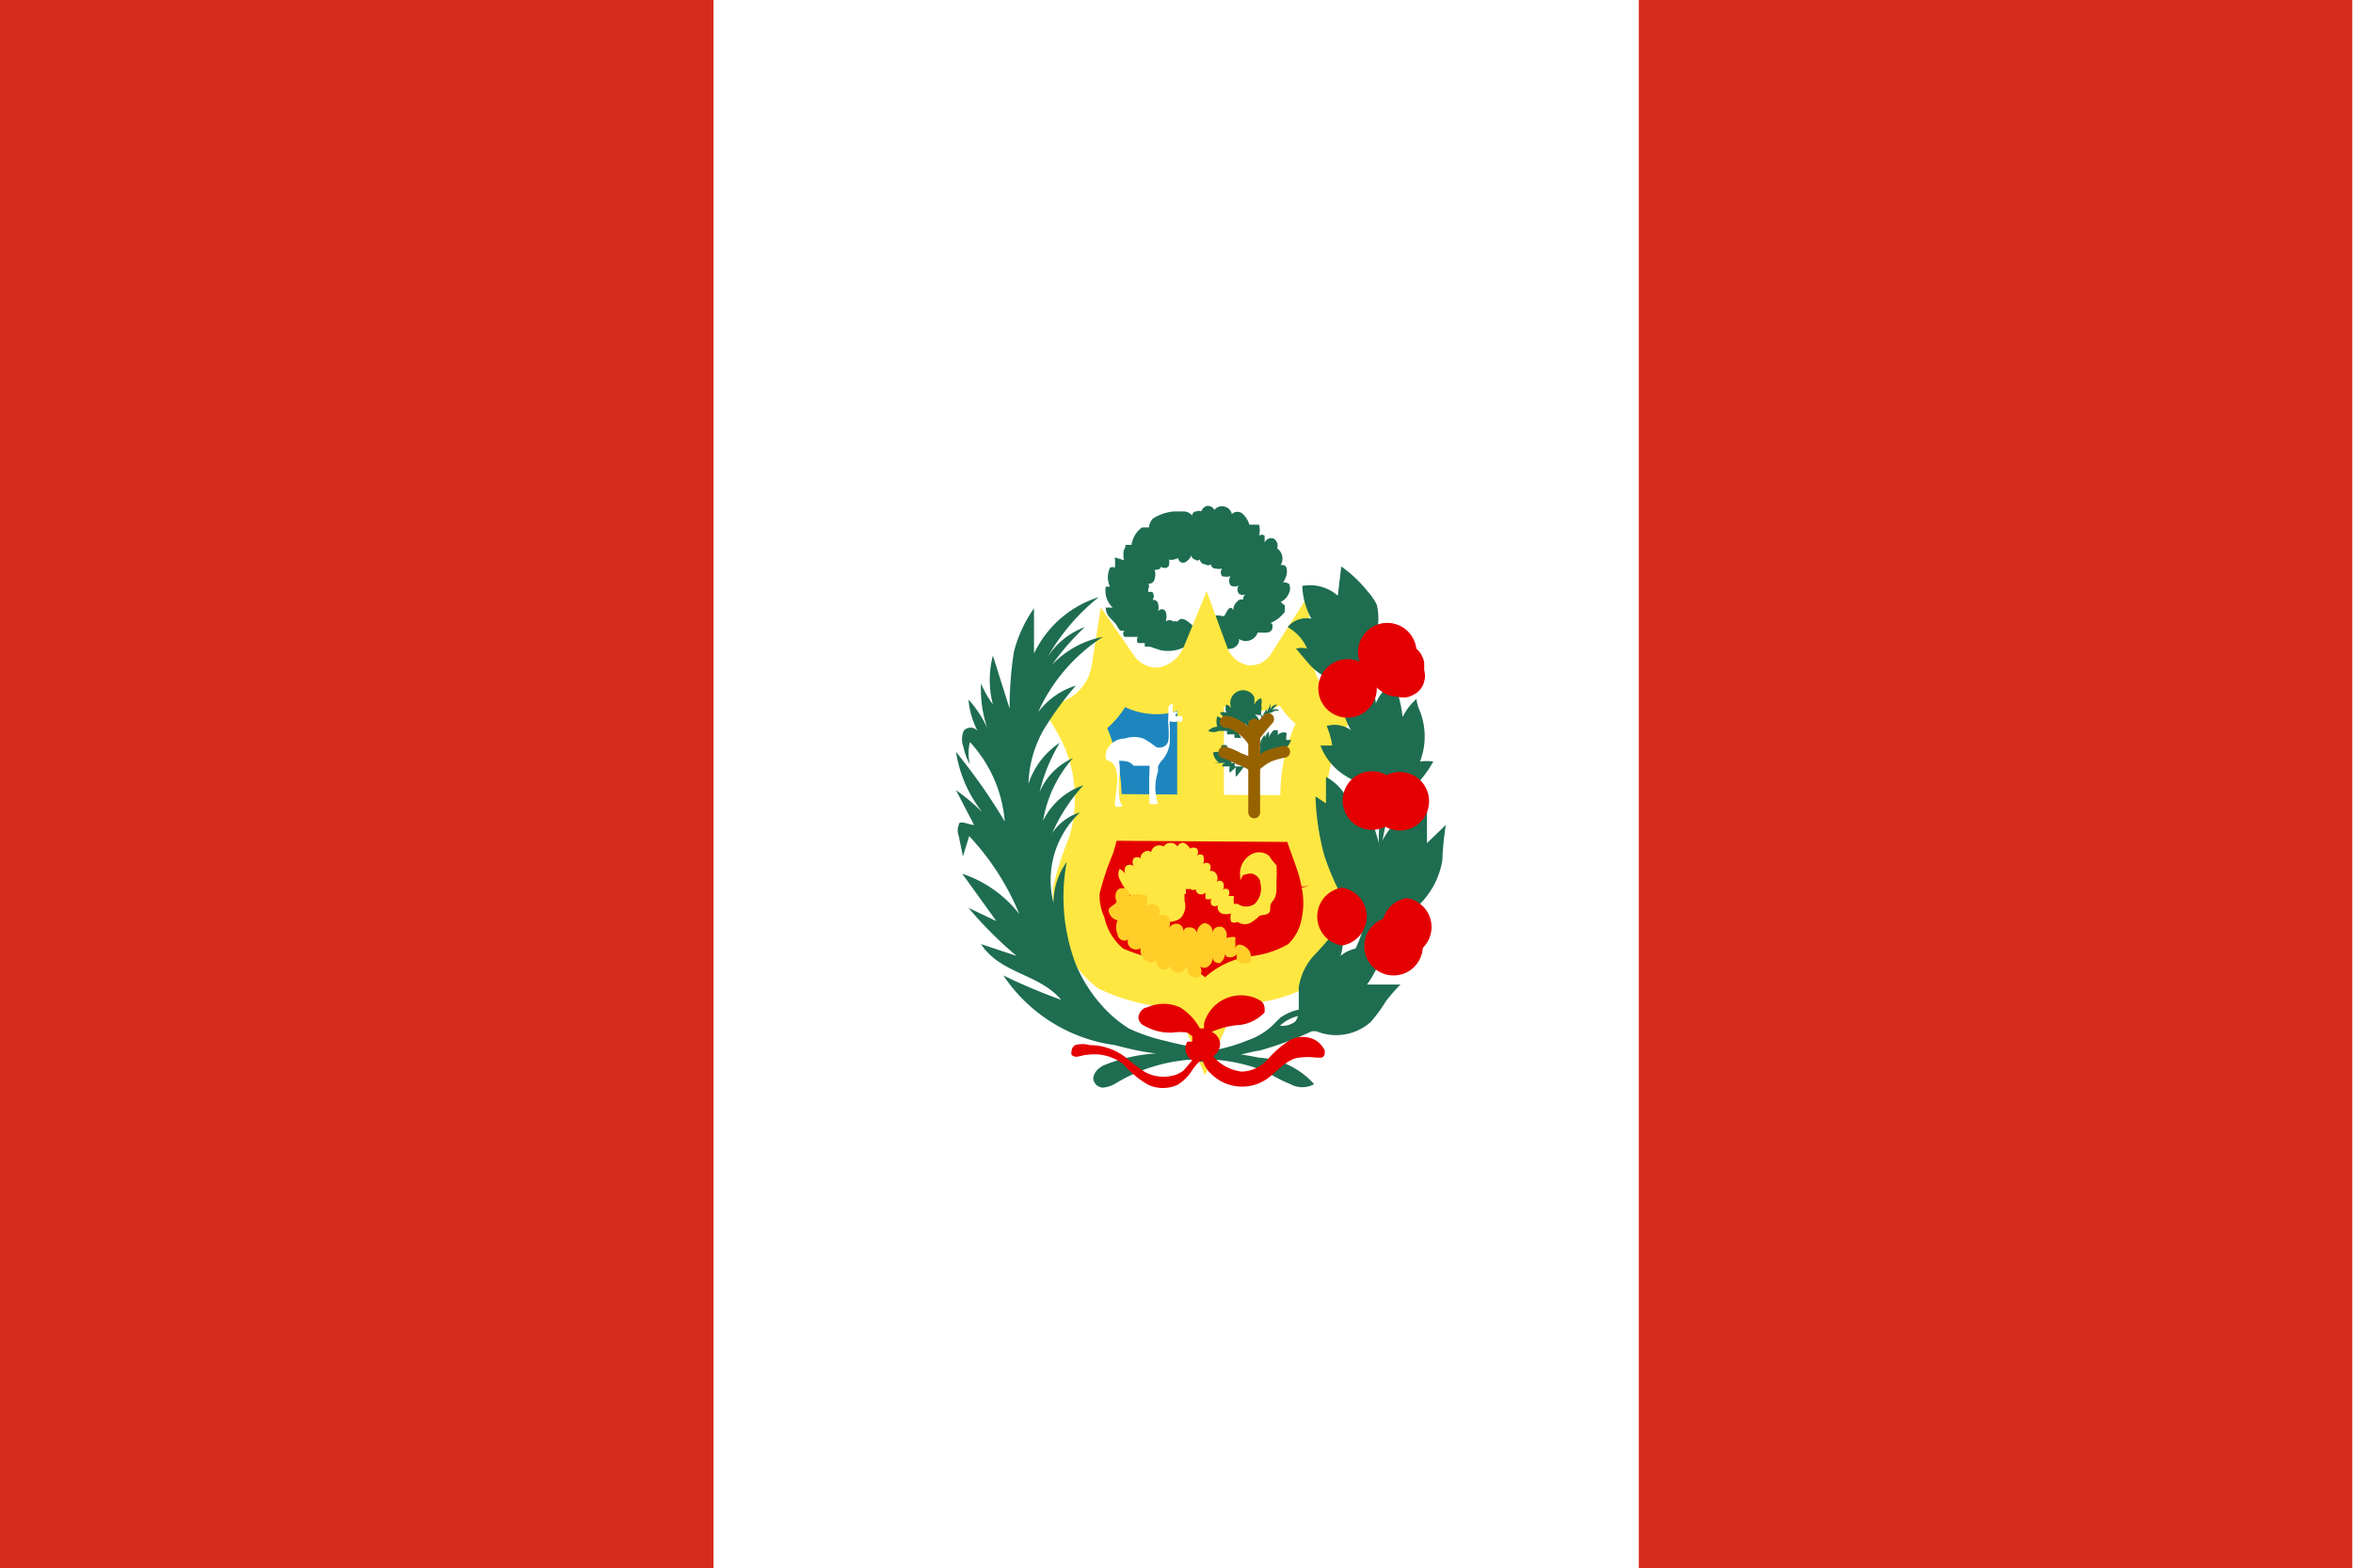 <svg xmlns="http://www.w3.org/2000/svg" viewBox="0 0 33.77 22.51"><defs><style>.cls-1{fill:#fff;}.cls-2{fill:#1e6d50;}.cls-3{fill:#1d86bf;}.cls-4{fill:#e40001;}.cls-5,.cls-6{fill:none;stroke-miterlimit:10;}.cls-5{stroke:#ffe742;stroke-width:0.67px;}.cls-6{stroke:#966200;stroke-linecap:round;stroke-width:0.17px;}.cls-7{fill:#ffe742;}.cls-8{fill:#ffce29;}.cls-9{fill:#d72b1f;}</style></defs><g id="Capa_2" data-name="Capa 2"><g id="Capa_19" data-name="Capa 19"><rect class="cls-1" width="33.77" height="22.51"/><path class="cls-2" d="M18.5,8.51a.15.15,0,0,0,0-.13s-.08-.05-.1,0a.33.33,0,0,0,.07-.16c0-.06,0-.12-.09-.11a.18.18,0,0,0-.05-.24.12.12,0,0,0-.05-.14.1.1,0,0,0-.13.06s0-.08,0-.1a.06.06,0,0,0-.08,0,.32.32,0,0,0,0-.16s-.11,0-.14,0a.32.32,0,0,0-.09-.15.11.11,0,0,0-.16,0,.14.14,0,0,0-.11-.11.13.13,0,0,0-.14.05.11.11,0,0,0-.1-.06.12.12,0,0,0-.09.08.08.08,0,0,0-.07,0,.06.06,0,0,0-.06.06.16.16,0,0,0-.13-.06s-.05,0-.07,0,0,0-.06,0a.67.67,0,0,0-.3.1.2.2,0,0,0-.06.13s-.07,0-.1,0a.37.37,0,0,0-.15.25s0,0-.06,0,0,0-.05.07a.39.39,0,0,0,0,.15S16,8,16,8a.76.76,0,0,1,0,.15.06.06,0,0,0-.07,0,.32.32,0,0,0,0,.27h-.06a.33.33,0,0,0,.1.3l-.1,0c0,.11.07.15.13.22s.05.13.14.11a.06.06,0,0,0,0,.09s.06,0,.09,0h.1a.09.09,0,0,0,0,.09h.1s0,.05,0,.05.05,0,.07,0l.15.05a.53.53,0,0,0,.44-.1.25.25,0,0,0,0,.09.12.12,0,0,0,.09-.09.14.14,0,0,0,.13.09.11.11,0,0,0,0-.08.44.44,0,0,0,.35.07c.06,0,.14-.07.12-.14a.18.18,0,0,0,.27-.09h.12s.08,0,.09-.06,0-.09-.05-.07a.48.48,0,0,0,.23-.17s0-.06,0-.09a0,0,0,0,0-.06-.05A.24.24,0,0,0,18.5,8.51Zm-.63.12a.07.07,0,0,0-.11,0,.16.16,0,0,0-.06.13c-.05-.11-.11.06-.13.08s-.16-.06-.17.06a.09.09,0,0,0-.13,0s-.06.07-.09.11-.19-.22-.28-.09a.15.15,0,0,0-.06,0,.09.09,0,0,0-.11,0,.22.22,0,0,0,0-.14.06.06,0,0,0-.11,0,.24.24,0,0,0,0-.12.07.07,0,0,0-.08-.05.09.09,0,0,0,0-.11.07.07,0,0,0-.06,0h0s0,0,0-.05a.06.06,0,0,0,0-.07s.08,0,.09-.07a.19.19,0,0,0,0-.13s.1,0,.09-.05a.08.08,0,0,0,.11,0,.16.16,0,0,0,0-.12c0,.06.14,0,.14,0a.07.07,0,0,0,.1.06.22.22,0,0,0,.09-.1.06.06,0,0,0,.05.06.05.05,0,0,0,.07,0,.08.08,0,0,0,.08.07.07.07,0,0,0,.08,0s0,.06.07.06a.18.18,0,0,0,.09,0,.09.09,0,0,0,0,.11.25.25,0,0,0,.12,0,.12.12,0,0,0,0,.13.11.11,0,0,0,.12,0,.1.1,0,0,0,0,.12.09.09,0,0,0,.11,0,.1.1,0,0,0-.05.1.08.08,0,0,0,.08.07A.2.2,0,0,0,17.87,8.63Z"/><path class="cls-3" d="M15.75,11.74a2.19,2.19,0,0,0-.29-1.4A1,1,0,0,0,16,9.6a.73.73,0,0,0,.69.31A.78.78,0,0,0,17,9.74c.07-.06.23-.21.23-.33,0,.7,0,1.4,0,2.09a.64.64,0,0,0,0,.24Z"/><path class="cls-4" d="M15.45,12.77a4.36,4.36,0,0,1,.21-.64c0-.13.06-.26.09-.39h2.93c.07.32.23.61.28.93a1.42,1.42,0,0,1,0,.58,1,1,0,0,1-.32.57,1.7,1.7,0,0,1-.73.24.89.89,0,0,0-.66.52.77.77,0,0,0-.63-.47,2.43,2.43,0,0,1-.73-.21,1.15,1.15,0,0,1-.41-.63A1.06,1.06,0,0,1,15.45,12.77Z"/><path class="cls-1" d="M17.23,11.74V10a5,5,0,0,1,0-.55s.05.1.08.15a1.07,1.07,0,0,0,.14.16.58.58,0,0,0,.36.17.68.68,0,0,0,.65-.31.85.85,0,0,0,.51.7,2.42,2.42,0,0,0-.28.75,1.72,1.72,0,0,0,0,.39,2.08,2.08,0,0,0,0,.35h-.42C18.18,11.76,17.23,11.77,17.23,11.74Z"/><line class="cls-5" x1="17.23" y1="9.48" x2="17.23" y2="11.76"/><line class="cls-5" x1="15.76" y1="11.73" x2="18.66" y2="11.75"/><path class="cls-5" d="M15.45,12.77a4.36,4.36,0,0,1,.21-.64,2.23,2.23,0,0,0-.2-1.79A1,1,0,0,0,16,9.6a.73.73,0,0,0,.69.31.83.83,0,0,0,.61-.5.73.73,0,0,0,.57.47.68.68,0,0,0,.65-.31.85.85,0,0,0,.51.7,2.25,2.25,0,0,0-.29,1.52c.07.3.22.58.27.88a1.42,1.42,0,0,1,0,.58,1,1,0,0,1-.32.57,1.7,1.7,0,0,1-.73.24.89.89,0,0,0-.66.52.77.77,0,0,0-.63-.47,2.43,2.43,0,0,1-.73-.21,1.15,1.15,0,0,1-.41-.63A1.06,1.06,0,0,1,15.45,12.77Z"/><path class="cls-2" d="M17.82,10.59l-.1,0h0s0,0,0,0a.08.08,0,0,1,0-.05l-.11,0h0s0,0,0-.05l0,0-.12,0h0s0,0,0,0l0,0a.17.17,0,0,1-.15,0,.19.19,0,0,1,.13-.06.25.25,0,0,1,0-.15,0,0,0,0,1,0,0h0a.24.24,0,0,1,.09.06.17.17,0,0,1,0-.1h0s0,0,0,0,0,.07,0,.09,0-.05,0-.08a.28.28,0,0,1,.05.16.29.29,0,0,1,0-.09h0l0,0a.49.49,0,0,1,0,.12.14.14,0,0,1,0-.06h0s0,0,0,0a.34.34,0,0,1,0,.1.07.07,0,0,1,.08-.08l-.1-.08a.06.06,0,0,1,.06,0,.17.17,0,0,1-.14-.09.1.1,0,0,1,.09,0,.17.17,0,0,1,0-.12.13.13,0,0,1,.08.07A.18.18,0,0,1,18,10h0v0a.48.48,0,0,1,0,.12.16.16,0,0,1,.1-.1.2.2,0,0,1,0,.11s0,0,0,0h0a.06.06,0,0,1,0,.06l0,.13a.47.47,0,0,1,.08-.14.16.16,0,0,1,0,.09.24.24,0,0,1,.05-.14v.08a.16.16,0,0,1,0-.11h0v0a.28.28,0,0,1,0,.09.11.11,0,0,1,.1-.08l0,0,0,0a0,0,0,0,1,0,0v0l-.08.09a.08.08,0,0,1,.11,0l-.06,0,0,0v0h0a.34.34,0,0,1-.17.05l.05,0v0s0,0,0,0a.25.25,0,0,1-.17,0,.36.36,0,0,1,.07.1.14.14,0,0,1-.16,0,.16.16,0,0,1,0,.09s0,0,0,0h0s0,0-.05-.06a.3.3,0,0,1,0,.1v0h0a.16.16,0,0,1-.07-.07.31.31,0,0,1,0,.08h0a.25.25,0,0,1,0-.12s-.08.11-.11,0S17.8,10.6,17.82,10.59Z"/><path class="cls-2" d="M17.92,11a.09.09,0,0,0-.1.05l-.08.1h0s0,0,0,0a.32.32,0,0,1,0-.14l-.09.08h0s0,0,0,0a.16.16,0,0,1,0-.09l-.11,0s0,0,0,0h0s0-.05.06-.05h-.16s0,0,0,0l.08,0a.18.18,0,0,1-.09,0s0,0,0,0h.07a.21.21,0,0,1-.09-.15.21.21,0,0,1,.12,0l0,0a.34.34,0,0,1,0-.1.1.1,0,0,1,.08,0l0,.09a.43.43,0,0,0,0,0h0s0,0,0,0l0,.11a.16.16,0,0,1,0-.09h0s0,0,0,0a.34.34,0,0,1,0,.1.1.1,0,0,1,.06-.08.17.17,0,0,1,0,.12l.05,0h0s0,0,0,.05a.08.08,0,0,0,0,0s0,0,0,0V11Z"/><path class="cls-2" d="M18.09,10.86a.19.19,0,0,1,0-.13h0s0,0,0,0l0,0a.21.21,0,0,1,0-.12h0l0,.07a.2.2,0,0,1,.06-.13.16.16,0,0,1,0,.09.18.18,0,0,1,.06-.14.29.29,0,0,1,0,.09.26.26,0,0,1,.07-.11s.05,0,.06,0v0l0,.08c0-.05.16-.08.12,0l0,.06.07,0a.29.29,0,0,1-.13.16l0,0h0a.16.16,0,0,1-.1,0,.11.11,0,0,1,.07.11h0a.3.3,0,0,1-.15-.07.19.19,0,0,1,0,.13v0a0,0,0,0,1,0,0l-.1-.15a.22.22,0,0,1,0,.14s0,0,0,0h0a.25.25,0,0,1-.08-.12.66.66,0,0,1,0,.14s0,.06,0,0,0,0,0,0,0-.09,0-.13a.11.11,0,0,1,0,.08s0,0,0-.07,0,0-.06,0a.13.13,0,0,0,0-.1C18,10.83,18,10.78,18.09,10.86Z"/><path class="cls-6" d="M18,11.66c0-.42,0-.84,0-1.26"/><path class="cls-6" d="M17.59,10.36a.3.3,0,0,1,.15.05.63.63,0,0,1,.23.2,3.25,3.25,0,0,1,.23-.29"/><path class="cls-6" d="M17.57,10.8a1,1,0,0,1,.21.09A.76.76,0,0,1,18,11a1,1,0,0,1,.19-.14,1.09,1.09,0,0,1,.24-.07"/><path class="cls-1" d="M15.88,10.78v0h0l0,0a.19.19,0,0,0,0,.13A.16.16,0,0,1,16,11c.08.17,0,.39,0,.57v0h0a.14.14,0,0,0,.11,0,.32.32,0,0,1-.05-.19.49.49,0,0,1,0-.12.29.29,0,0,1,0-.09.7.7,0,0,0,0-.25c.08,0,.15,0,.21.07l.12,0h.11a5,5,0,0,0,0,.55h.12a.75.75,0,0,1,0-.47s0,0,0-.07a.35.35,0,0,1,.05-.08.45.45,0,0,0,.12-.33s0-.1,0-.15a.28.28,0,0,1,0-.09h0a.17.17,0,0,0,.12,0,.06.06,0,0,0,.06,0,0,0,0,0,0,0-.07s0,0-.07,0,0-.05,0-.06-.06,0-.07,0v-.12h0s-.05,0-.06.06,0,0,0,.08a1.11,1.11,0,0,0,0,.19,1.21,1.21,0,0,1,0,.19.12.12,0,0,1-.08.1.12.12,0,0,1-.1,0,1.13,1.13,0,0,0-.18-.12.42.42,0,0,0-.27,0A.28.28,0,0,0,15.88,10.78Z"/><path class="cls-7" d="M16.16,12.56a.12.12,0,0,1,0-.13.09.09,0,0,1,.11,0,.11.11,0,0,1,0-.11.08.08,0,0,1,.1,0,.09.09,0,0,1,.05-.09.08.08,0,0,1,.1,0,.12.12,0,0,1,.18-.08.12.12,0,0,1,.2,0,.08.08,0,0,1,.1-.05.2.2,0,0,1,.08.08.09.09,0,0,1,.1,0,.1.1,0,0,1,0,.1.07.07,0,0,1,.09,0,.25.25,0,0,1,0,.12.07.07,0,0,1,.09,0,.09.09,0,0,1,0,.1.09.09,0,0,1,.1.05.11.11,0,0,1,0,.11.06.06,0,0,1,.09,0,.11.11,0,0,1,0,.11.06.06,0,0,1,.08,0,.08.08,0,0,1,0,.09s.06,0,.08,0a.35.35,0,0,0,0,.11.1.1,0,0,0,.05,0,.21.21,0,0,0,.25,0,.31.31,0,0,0,.08-.29c0-.08-.09-.16-.17-.14s-.08,0-.12.1a0,0,0,0,1,0,0s0,0,0-.06a.31.31,0,0,1,.13-.3.23.23,0,0,1,.28,0l.05.07.06.07a1.7,1.7,0,0,1,0,.22s0,.07,0,.11,0,.12-.06.19,0,.13-.06.17-.11,0-.16.07l-.07.05a.18.18,0,0,1-.21,0,.05.05,0,0,0,0,0h0a.09.09,0,0,1-.09,0,.17.17,0,0,1,0-.12.23.23,0,0,1-.14,0,.1.1,0,0,1-.05-.12.07.07,0,0,1-.09,0,.08.08,0,0,1,0-.09.14.14,0,0,1-.09,0s0-.07,0-.09a.08.08,0,0,1-.14-.05.05.05,0,0,1-.07,0l-.07,0s0,0,0,.07H17s0,.09,0,.1a.25.25,0,0,1-.06.25.27.27,0,0,1-.31,0,1.72,1.72,0,0,1-.31-.24.89.89,0,0,1-.25-.32.16.16,0,0,1,0-.15S16.14,12.51,16.16,12.56Z"/><path class="cls-8" d="M16.21,12.87a.1.1,0,0,0-.12-.12c-.07,0-.1.11-.07.17s-.11.08-.11.15a.17.17,0,0,0,.13.14.24.24,0,0,0,0,.2c0,.07.1.12.15.07a.11.11,0,0,0,.05.13.13.13,0,0,0,.13,0,.17.17,0,0,0,.07.17.12.12,0,0,0,.16,0,.11.11,0,0,0,.07.13.09.09,0,0,0,.12-.05.14.14,0,0,0,.12.1.17.17,0,0,0,.13-.1.17.17,0,0,0,.05.15.11.11,0,0,0,.13,0,.12.12,0,0,0,0-.14.1.1,0,0,0,.12,0,.14.14,0,0,0,.06-.13.09.09,0,0,0,.11.08.16.16,0,0,0,.07-.14c0,.09.15.07.18,0-.06.13.11.19.19.12a.19.19,0,0,0,0-.09c0-.11-.2-.22-.22-.1,0-.05,0-.12,0-.15s-.12,0-.13,0a.13.13,0,0,0-.07-.16c-.05,0-.11,0-.13.09a.12.12,0,0,0-.12-.14.15.15,0,0,0-.1.16.1.1,0,0,0-.1-.1c-.05,0-.09,0-.1.09a.11.11,0,0,0-.07-.14.13.13,0,0,0-.14.07.17.17,0,0,0,0-.17.12.12,0,0,0-.16,0,.11.11,0,0,0,0-.16.16.16,0,0,0-.16,0,.16.16,0,0,0,0-.15S16.22,12.8,16.21,12.87Z"/><path class="cls-2" d="M16,15a2.3,2.3,0,0,1-1.6-1,8.58,8.58,0,0,0,.83.35c-.32-.38-.87-.37-1.15-.8l.51.17a5.62,5.62,0,0,1-.69-.69l.4.19-.49-.68a1.73,1.73,0,0,1,.82.58A3.69,3.69,0,0,0,13.91,12l-.09.29L13.76,12a.22.22,0,0,1,0-.16c0-.08.15,0,.22,0l-.26-.5a2.8,2.8,0,0,1,.38.32,1.86,1.86,0,0,1-.38-.87c.25.31.48.63.7,1a1.9,1.9,0,0,0-.5-1.14.69.69,0,0,0,0,.32.78.78,0,0,1-.09-.24.32.32,0,0,1,0-.24.13.13,0,0,1,.2,0,1.17,1.17,0,0,1-.13-.45,1.62,1.62,0,0,1,.27.41,1.71,1.71,0,0,1-.09-.64,1.46,1.46,0,0,0,.17.3,1.38,1.38,0,0,1,0-.7l.24.76a5.32,5.32,0,0,1,.06-.81,1.91,1.91,0,0,1,.29-.63l0,.65a1.54,1.54,0,0,1,.93-.81,3,3,0,0,0-.81,1A1.07,1.07,0,0,1,15.57,9a3.5,3.5,0,0,0-.47.54,1.36,1.36,0,0,1,.73-.4,2.51,2.51,0,0,0-.93,1.08,1.08,1.08,0,0,1,.54-.38,4.85,4.85,0,0,0-.46.63,1.67,1.67,0,0,0-.22.78,1.13,1.13,0,0,1,.45-.59,2.47,2.47,0,0,0-.29.71.92.92,0,0,1,.48-.49,1.8,1.8,0,0,0-.43.9,1,1,0,0,1,.58-.51,2.49,2.49,0,0,0-.45.69.73.73,0,0,1,.4-.3,1.33,1.33,0,0,0-.38,1.3,1,1,0,0,1,.19-.59,2.72,2.72,0,0,0,.13,1.47,2.12,2.12,0,0,0,.39.61,1.79,1.79,0,0,0,.37.31,2.55,2.55,0,0,0,.53.18c.45.12.9.15,1.34.24a1.14,1.14,0,0,1,.79.38.35.35,0,0,1-.34,0,2.06,2.06,0,0,1-.33-.17,2.41,2.41,0,0,0-2.18.16.43.43,0,0,1-.18.06.15.15,0,0,1-.14-.12c0-.09.07-.16.15-.2a2.41,2.41,0,0,1,1.07-.17C16.61,15.15,16.31,15.08,16,15Z"/><path class="cls-2" d="M19.57,9.66a.73.73,0,0,1-.54.06.86.86,0,0,1-.26-.21l-.17-.2a.29.29,0,0,1,.16,0A.65.65,0,0,0,18.48,9a.35.35,0,0,1,.34-.12,1.06,1.06,0,0,1-.13-.47.6.6,0,0,1,.51.14l.05-.42a1.85,1.85,0,0,1,.38.36.8.8,0,0,1,.13.19.86.86,0,0,1,0,.39,1.11,1.11,0,0,1-.14.51,2.65,2.65,0,0,1,.14.62,4.14,4.14,0,0,1,0,.61,4.48,4.48,0,0,0-.06-.63C19.74,10.16,19.61,9.64,19.57,9.66Z"/><path class="cls-2" d="M19.84,11.48v-.11c-.36-.14-.72-.24-.89-.67l.17,0a1.15,1.15,0,0,0-.08-.28.4.4,0,0,1,.35.06.87.87,0,0,1-.13-.44l.18.07.08-.29a.64.64,0,0,1,.22.29A.66.66,0,0,1,20,9.79a1.76,1.76,0,0,1,.13.5.86.86,0,0,1,.2-.26.53.53,0,0,0,.05.18,1,1,0,0,1,0,.72.65.65,0,0,1,.19,0,1.66,1.66,0,0,1-.25.34.34.34,0,0,1-.16.1l-.11.05c-.06,0-.07,0-.09.11a6.91,6.91,0,0,0-.16.79c0,.12,0,.24,0,.37a1.12,1.12,0,0,0,0,.37s0,0,0-.06a3.66,3.66,0,0,1,0-.81C19.76,11.93,19.83,11.7,19.84,11.48Z"/><path class="cls-2" d="M19.49,13.39a1.17,1.17,0,0,0-.23-.52,3.76,3.76,0,0,1-.25-.58,3.58,3.58,0,0,1-.13-.86l.15.1v-.38a.74.74,0,0,1,.31.32.55.55,0,0,0,0-.18.85.85,0,0,1,.3.37,3.38,3.38,0,0,1,.16.48,1.54,1.54,0,0,1,.68-.7l0,.66.27-.26a4.4,4.4,0,0,0-.05.51,1.16,1.16,0,0,1-.38.68,1.54,1.54,0,0,1-.56.31l-.07,0,0,0a2.36,2.36,0,0,1-.55.84s.05-.11.07-.13l.08-.11c.07-.12.13-.25.19-.38a1.55,1.55,0,0,0,.08-.23Z"/><path class="cls-2" d="M17.91,14.93a1,1,0,0,0,.34-.2l.12-.12a.72.72,0,0,1,.27-.12.08.08,0,0,1,.08,0,.07.07,0,0,1,0,.09s-.05,0-.08,0a.59.59,0,0,0-.27.14.29.29,0,0,0,.22-.06.27.27,0,0,0,.05-.15c0-.12,0-.23,0-.34a.86.86,0,0,1,.25-.49,4.87,4.87,0,0,0,.35-.42.8.8,0,0,1,0,.46c.18-.16.44-.11.65-.21a1.65,1.65,0,0,1-.27.62l.48,0a2.57,2.57,0,0,0-.21.24,2.1,2.1,0,0,1-.22.3.75.75,0,0,1-.78.13h-.06a4.93,4.93,0,0,1-.76.28c-.1,0-.88.24-.9.13s.26-.14.32-.15A2.52,2.52,0,0,0,17.91,14.93Z"/><path class="cls-4" d="M19.91,9.78a.42.42,0,0,0,0-.84.42.42,0,0,0,0,.84Z"/><path class="cls-4" d="M20.06,10h0a.29.29,0,0,0,.16,0,.39.39,0,0,0,.14-.08.29.29,0,0,0,.08-.14.29.29,0,0,0,0-.16l0-.11a.35.35,0,0,0-.1-.19l-.09-.06a.37.37,0,0,0-.21-.06h0a.32.32,0,0,0-.16,0,.26.26,0,0,0-.13.08.42.42,0,0,0-.09.14.29.29,0,0,0,0,.16l0,.11a.52.52,0,0,0,.11.19l.08.06a.42.42,0,0,0,.21.06Z"/><path class="cls-4" d="M19.34,10.3a.42.42,0,0,0,0-.84.42.42,0,0,0,0,.84Z"/><path class="cls-4" d="M19.69,11.91a.42.42,0,0,0,0-.84.42.42,0,0,0,0,.84Z"/><path class="cls-4" d="M20.09,11.92a.42.42,0,0,0,0-.84.42.42,0,0,0,0,.84Z"/><path class="cls-4" d="M20.19,13.72a.42.42,0,0,0,0-.83.42.42,0,0,0,0,.83Z"/><path class="cls-4" d="M20,14a.42.42,0,0,0,0-.84A.42.42,0,0,0,20,14Z"/><path class="cls-4" d="M19.26,13.57a.42.42,0,0,0,0-.83.42.42,0,0,0,0,.83Z"/><path class="cls-4" d="M16.94,14.46a.57.57,0,0,0-.48,0c-.06,0-.13.09-.12.16a.14.14,0,0,0,.08.1.74.74,0,0,0,.41.1.72.72,0,0,1,.21,0l.07.05a.59.59,0,0,1,0,.08s0,0-.07,0a.2.2,0,0,0,.07.27l-.12.14a.38.38,0,0,1-.17.08.56.56,0,0,1-.38-.05,2.55,2.55,0,0,1-.28-.21.84.84,0,0,0-.52-.18.38.38,0,0,0-.21,0,.1.1,0,0,0-.05.08.11.11,0,0,0,0,.06c.06.06.14,0,.22,0a.68.68,0,0,1,.53.14,1.35,1.35,0,0,0,.35.29.51.51,0,0,0,.42,0,.65.65,0,0,0,.19-.18s.12-.19.17-.17a.42.42,0,0,0,.11.18.63.63,0,0,0,.82.08c.15-.11.28-.28.45-.3s.2,0,.3,0a.06.06,0,0,0,.07-.05.13.13,0,0,0,0-.06.35.35,0,0,0-.13-.14.38.38,0,0,0-.37,0,1.5,1.5,0,0,0-.33.29.52.52,0,0,1-.36.16.64.64,0,0,1-.41-.22.21.21,0,0,0,.1-.19.2.2,0,0,0-.12-.16,1.17,1.17,0,0,1,.41-.1.59.59,0,0,0,.35-.18s0,0,0-.06a.14.14,0,0,0-.08-.12.55.55,0,0,0-.79.34l0,.07s0,0-.06,0A.8.8,0,0,0,16.94,14.46Z"/><rect class="cls-9" width="10.24" height="22.51"/><rect class="cls-9" x="23.52" width="10.24" height="22.51"/></g></g></svg>